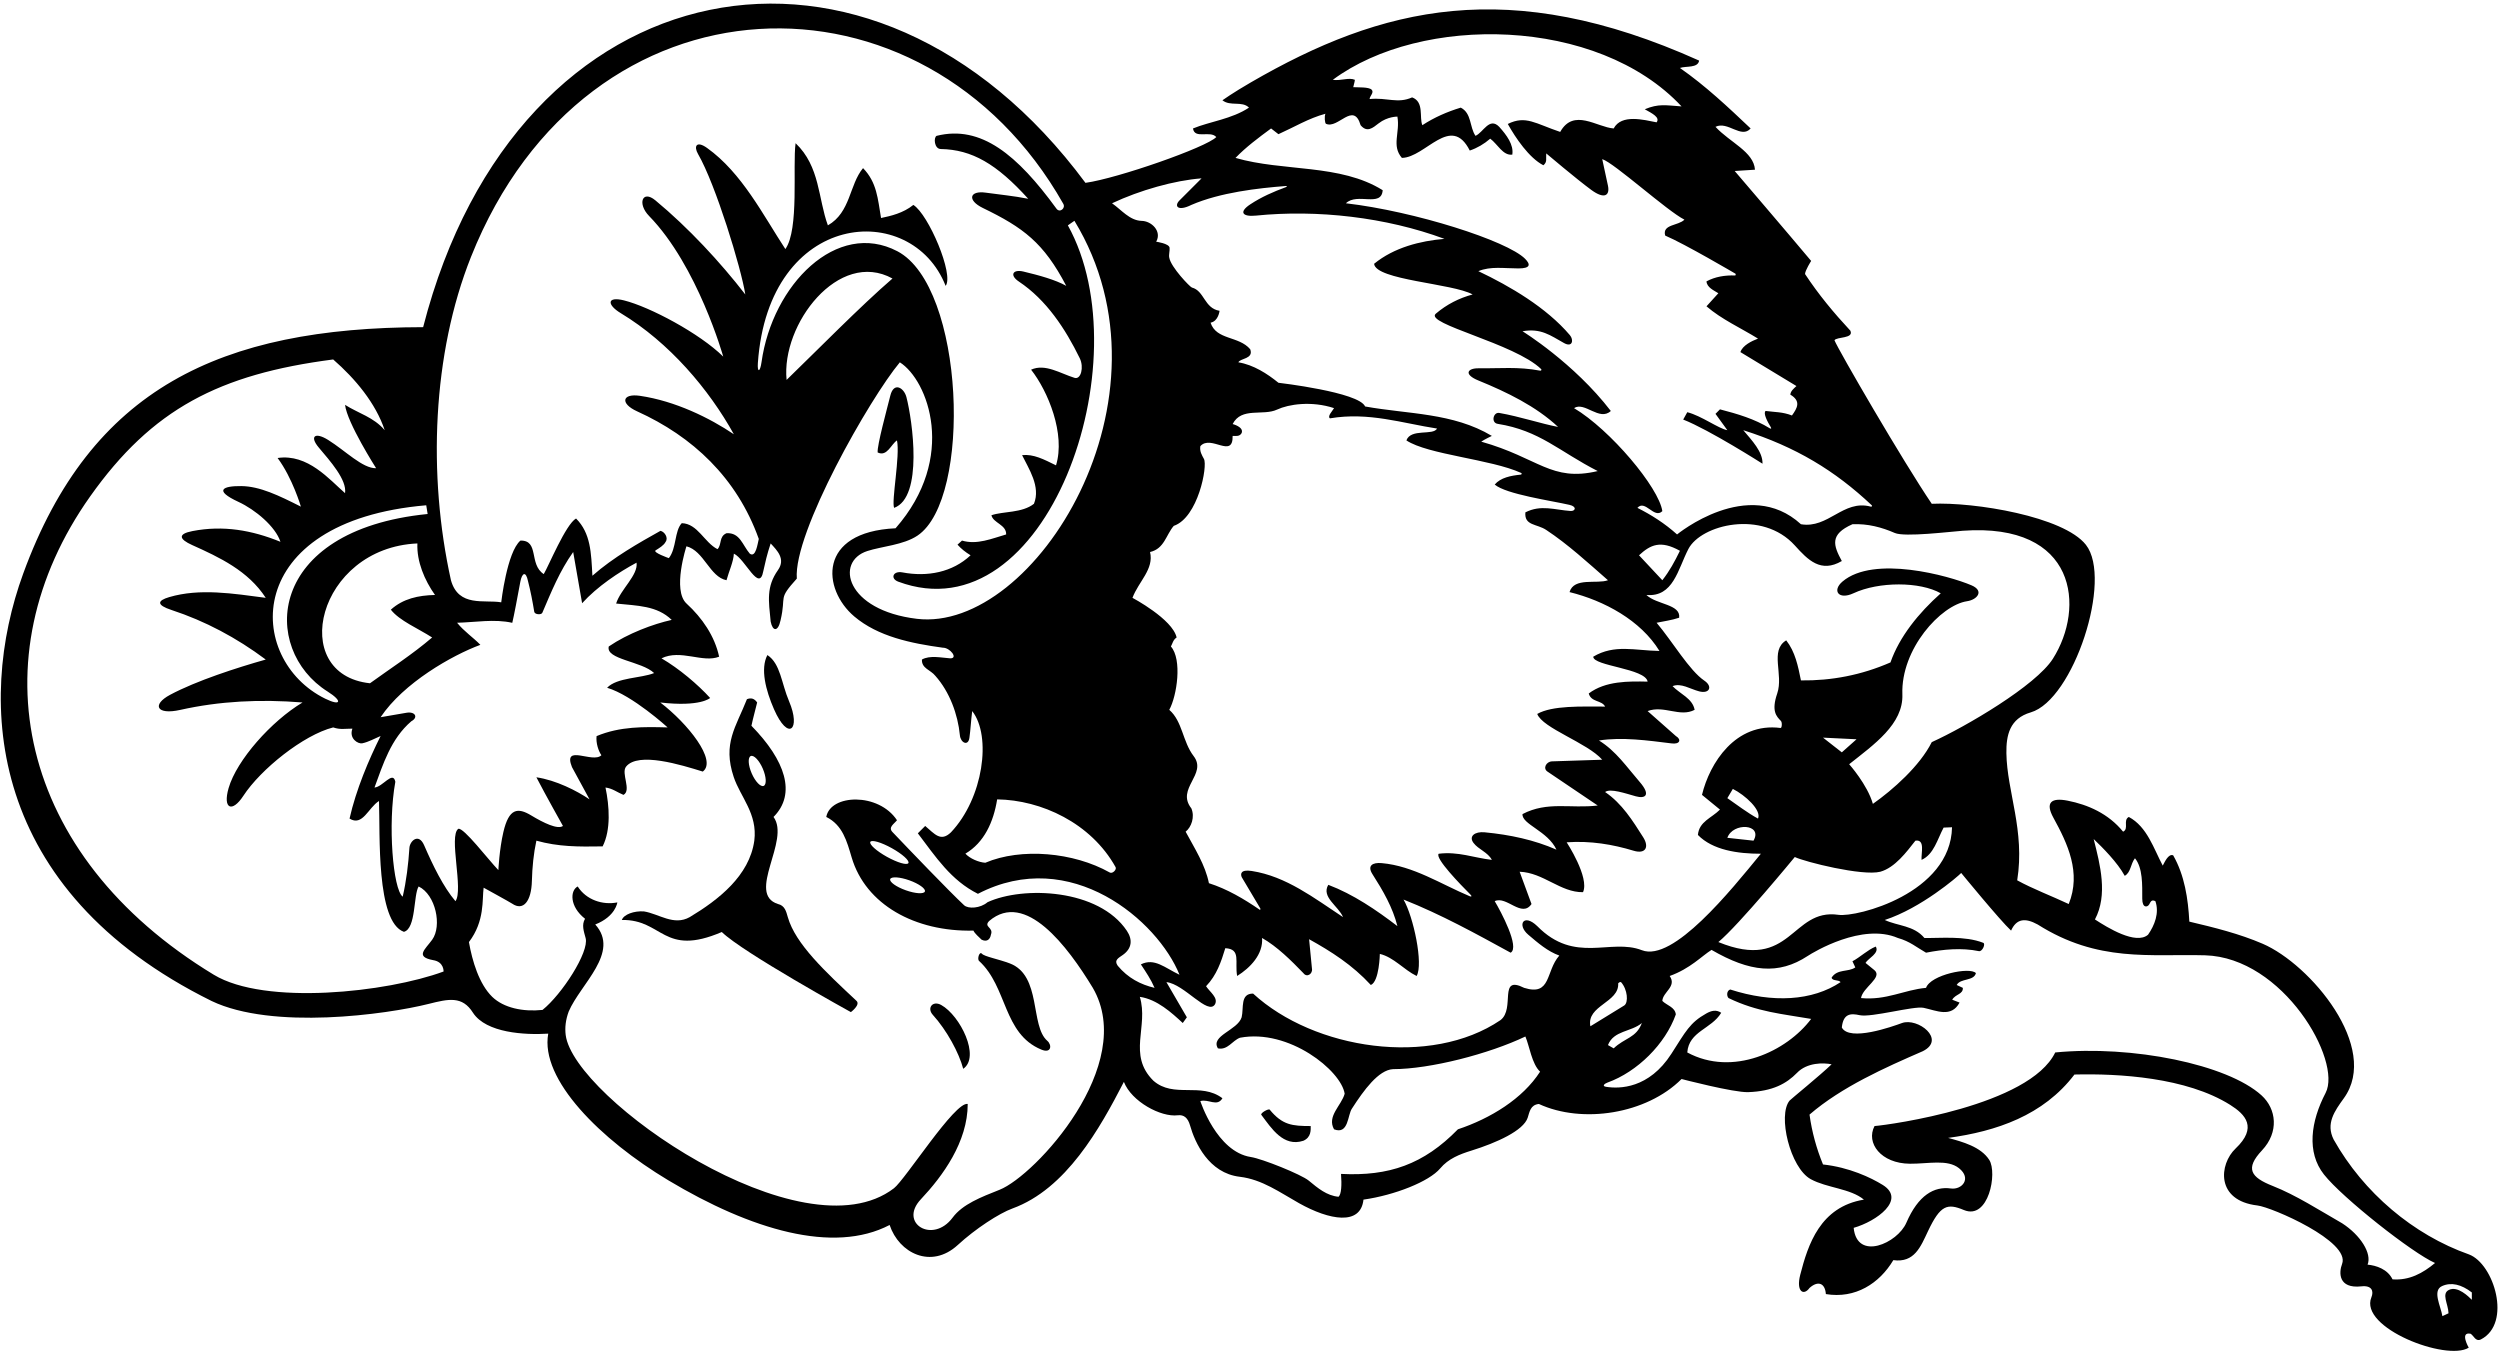 <?xml version="1.0" encoding="UTF-8"?>
<svg xmlns="http://www.w3.org/2000/svg" xmlns:xlink="http://www.w3.org/1999/xlink" width="543pt" height="294pt" viewBox="0 0 543 294" version="1.1">
<g id="surface1">
<path style=" stroke:none;fill-rule:nonzero;fill:rgb(0%,0%,0%);fill-opacity:1;" d="M 536.262 272.461 C 524.188 268.199 513.352 259.051 506.871 247.508 C 505.129 244.059 507.051 241.344 509.074 238.551 C 517.047 227.535 501.809 209.445 491.453 204.984 C 486.398 202.809 480.961 201.461 475.523 200.176 C 475.258 195.203 474.5 190.133 472.016 185.781 C 470.949 185.34 470.105 187.391 469.75 188.012 C 467.797 184.371 466.379 179.574 462.379 177.441 C 461.047 178.152 462.469 180.02 461.137 180.641 C 457.941 176.711 453.496 174.777 449.113 173.91 C 445.52 173.195 444.18 174.293 445.996 177.605 C 449.094 183.254 452.086 189.539 449.328 196.355 C 445.746 194.664 441.512 193.07 438.137 191.207 C 439.859 180.398 435.91 171.953 435.789 163.59 C 435.73 159.711 436.488 156.07 441.074 154.73 C 450.344 152.023 458.934 125.789 453.055 118.328 C 448.215 112.18 428.867 109.004 419.578 109.422 C 413.363 100.273 399.242 75.945 398.445 73.902 C 398.938 73.117 402.715 73.578 401.898 71.824 C 398.258 67.914 394.98 63.957 392.051 59.516 C 392.094 58.688 393.383 56.676 393.383 56.676 C 388.855 51.258 376.777 37.141 376.777 37.141 L 381.18 36.859 C 380.914 32.949 375.711 30.922 372.602 27.547 C 375.266 26.215 378.199 30.211 380.238 27.902 C 375.266 23.195 370.473 18.668 364.879 14.762 C 366.195 14.289 368.785 14.844 369.051 13.16 C 327.758 -5.402 300.109 1.426 271.684 17.895 C 267.785 20.152 265.512 21.777 265.512 21.777 C 267.219 23.168 269.773 21.863 271.281 23.375 C 267.551 25.859 262.758 26.395 259.117 27.902 C 259.473 30.301 262.848 28.258 264.18 29.77 C 262.047 31.988 242.777 38.738 235.762 39.715 C 189.504 -22.727 112.305 -8.453 91.906 71.059 C 47.871 71.152 19.719 84.355 5.035 124.602 C -5.152 152.52 -2.762 193.324 45.961 217.418 C 59.207 223.754 83.934 220.352 93.102 218.047 C 97.434 216.957 100.41 216.266 102.738 219.977 C 105.602 224.363 114.004 224.832 119.078 224.508 C 117.254 234.465 130.469 247.559 145.168 256.367 C 163.102 267.113 181.027 272.441 193.227 266.066 C 195.254 272.18 202.246 275.727 208.035 270.406 C 211.863 266.883 217.016 263.535 219.898 262.484 C 231.574 258.238 238.867 245.148 244.109 234.984 C 245.758 239.246 252.137 242.699 255.82 242.238 C 257.156 242.074 258.012 242.816 258.477 244.441 C 259.539 248.172 262.512 254.801 269.27 255.594 C 274.133 256.168 278.027 259.02 282.164 261.34 C 288.754 265.035 295.547 266.262 296.145 260.559 C 302.934 259.59 310.414 256.637 312.812 253.777 C 314.59 251.656 317.051 250.699 319.609 249.906 C 325.094 248.199 330.895 245.566 331.812 242.773 C 332.23 241.496 332.395 239.98 334.242 239.781 C 343.652 244.133 357.598 242 365.234 234.363 C 365.234 234.363 376.555 237.324 379.699 237.215 C 385.043 237.027 388.023 235.363 390.312 233.023 C 392.488 230.746 396.098 230.801 397.824 231.168 C 395.336 233.566 388.945 238.758 388.703 239.043 C 386.062 242.223 388.82 253.66 393.289 256.113 C 396.785 258.035 401.902 258.121 404.84 260.559 C 395.332 262.121 392.695 270.316 391.008 276.898 C 390.074 280.551 391.754 281.523 393.027 279.742 C 394.871 278.098 396.402 278.676 396.578 281.074 C 402.973 282.141 408.211 278.766 411.23 273.703 C 415.824 274.328 417.156 270.789 418.77 267.387 C 421.445 261.742 422.938 261.305 426.551 262.816 C 431.918 265.066 433.871 254.766 432.07 251.938 C 430.25 249.074 426.238 248 423.129 247.152 C 433.609 245.73 443.82 242.27 450.57 233.387 C 460.176 233.145 474.906 234 484.41 239.988 C 487.711 242.066 490.387 244.891 485.566 249.461 C 481.988 252.852 481.188 260.77 490.328 261.832 C 493.426 262.195 510.594 269.629 508.699 274.531 C 507.992 276.371 507.836 279.949 512.898 279.395 C 515.184 279.141 515.617 280.449 515.066 281.777 C 512.332 288.41 531.387 295.727 536.211 292.715 C 536.211 292.715 534.176 289.199 536.617 289.688 C 537.328 290.133 537.684 291.461 538.84 290.93 C 545.652 287.43 541.684 274.484 536.262 272.461 Z M 461.492 190.23 C 462.824 189.52 462.734 187.656 463.715 186.41 C 465.434 188.523 465.293 192.219 465.297 195.195 C 465.301 197.312 466.438 197.07 466.805 196.441 C 467.105 195.926 467.262 195.293 468.152 195.734 C 469.039 198.312 467.977 200.977 466.555 203.02 C 463.926 205.297 457.727 201.469 455.02 199.703 C 457.859 194.375 456.164 187.832 454.742 182.238 C 456.695 184.102 459.895 187.301 461.492 190.23 Z M 276.078 27.902 L 277.676 29.145 C 281.051 27.637 284.246 25.684 287.887 24.707 C 287.621 25.238 287.746 26.77 288.004 26.887 C 290.605 28.105 293.988 21.934 295.523 27.191 C 296.922 28.867 298.141 27.805 299.449 26.785 C 301.375 25.285 303.516 25.328 303.516 25.328 C 304.137 28.789 302.184 31.633 304.492 34.297 C 309.645 34.207 315.148 24.617 319.234 32.699 C 320.832 32.164 322.344 31.277 323.676 30.121 C 325.273 31.277 326.426 33.852 328.469 33.586 C 328.824 31.453 327.227 29.324 325.629 27.547 C 323.496 25.328 322.164 28.789 320.477 29.504 C 319.145 27.547 319.68 24.617 317.281 23.375 C 314.352 24.262 311.508 25.504 308.934 27.191 C 308.223 25.504 309.379 22.133 306.715 21.152 C 303.516 22.574 301.352 21.133 297.477 21.512 C 297.477 20.902 298.516 20.102 297.93 19.492 C 297.312 18.852 294.945 19.008 293.926 18.934 C 294.016 18.402 294.207 18.012 294.281 17.336 C 292.957 16.762 291.262 17.602 289.484 17.336 C 308.672 3.094 346.941 3.539 365.234 23.109 C 361.707 22.867 360.262 22.484 357.242 23.73 C 358.934 24.672 360.598 25.504 359.816 26.57 C 357.062 26.039 352.18 24.707 350.492 27.902 C 346.852 27.637 341.797 23.422 338.875 28.652 C 333.516 26.859 331.379 24.984 327.492 26.926 C 329.18 29.945 332.109 34.297 335.219 35.895 C 336.105 35.184 335.75 34.477 335.84 33.32 C 335.84 33.32 342.414 38.891 345.633 41.254 C 348.508 43.359 349.691 42.445 349.25 40.336 L 348.004 34.562 C 350.582 35.363 362.125 45.84 365.855 47.707 C 364.609 49.039 360.969 48.684 361.68 51.168 C 365.941 52.977 376.953 59.453 376.953 59.453 C 376.953 59.453 377.109 59.836 376.832 59.828 C 374.645 59.766 372.543 60.09 370.648 61.113 C 370.738 62.445 372.246 63.066 373.227 63.691 L 370.648 66.531 C 373.934 69.371 378.109 71.238 381.84 73.547 C 380.418 74.078 378.465 75.055 378.02 76.477 L 390.188 83.848 C 389.598 84.402 388.941 84.914 388.855 85.711 C 391.25 87.133 390.363 88.645 389.211 90.242 C 387.164 89.441 385.445 89.527 383.492 89.258 C 382.895 89.758 383.945 91.684 384.59 92.738 C 384.844 93.156 384.609 93.16 384.398 93.027 C 381.094 90.988 377.414 89.91 373.578 88.91 L 372.602 89.887 L 375.18 93.438 C 373.227 93.082 369.547 90.301 366.477 89.531 L 365.59 91.129 C 371.27 93.348 382.816 100.719 382.816 100.719 C 382.902 98.145 380.508 95.656 378.641 93.438 C 390.078 97.07 398.547 102.219 406.523 109.727 C 406.73 109.922 406.562 110.102 406.277 110.027 C 400.355 108.457 397.094 114.879 391.164 113.863 C 379.699 103.367 364.258 116.082 364.258 116.082 C 361.594 113.684 358.66 111.82 355.645 110.309 C 357.34 108.406 359.281 112.797 361.059 111.02 C 360.328 105.91 349.75 93.324 341.879 88.645 C 344.188 87.133 347.383 91.574 349.871 89.266 C 341.844 78.816 330.688 71.949 330.688 71.949 C 334.703 71.238 336.73 72.852 339.703 74.508 C 341.562 75.547 341.852 73.816 340.984 72.801 C 335.863 66.773 327.969 62.16 321.098 58.895 C 323.777 57.793 326.594 58.297 329.797 58.301 C 332.434 58.305 332.477 57.445 331.25 56.211 C 327.363 52.297 307.277 45.887 292.328 44.152 C 294.812 41.758 300.055 45.129 300.32 41.312 C 291.086 35.539 278.742 37.316 268.352 34.297 C 270.57 31.988 273.414 29.855 276.078 27.902 Z M 357.863 148.051 C 353.777 147.961 348.715 147.871 345.074 150.625 C 345.609 152.578 347.918 152.047 348.629 153.469 C 343.477 153.469 337.172 153.199 333.887 155.066 C 335.039 158.172 344.781 161.34 348.004 165.012 L 337.082 165.367 C 335.832 165.434 335.066 166.891 336.105 167.586 L 347.027 174.957 C 341.168 175.668 336.105 173.98 330.688 176.82 C 330.512 179.039 336.18 180.488 338.059 184.547 C 333.281 182.441 327.984 181.297 322.441 180.773 C 320.367 180.578 318.941 181.609 320.047 183.082 C 321.109 184.5 323.16 185.102 324.031 186.766 C 320.121 186.324 316.746 184.902 312.484 185.434 C 311.609 186.379 317.242 192.16 319.348 194.266 C 319.824 194.738 319.531 194.789 319.238 194.668 C 312.973 192.043 306.992 188.074 300.105 187.469 C 298.098 187.289 296.91 188.02 298.109 189.887 C 300.402 193.473 302.504 197.109 303.516 201.152 C 298.988 197.691 293.926 194.227 288.508 192.184 C 286.91 194.848 290.73 196.801 291.707 199.199 C 285.391 195.043 279.387 190.348 271.875 189.176 C 269.371 188.785 269.414 189.906 269.719 190.547 L 273.754 197.336 C 273.754 197.336 273.785 197.719 273.617 197.602 C 270.207 195.254 266.555 193.098 262.578 191.828 C 261.781 187.832 259.473 184.281 257.52 180.641 C 258.762 179.664 259.562 177.441 258.762 175.578 C 255.355 171.258 262.289 168.18 259.266 164.234 C 256.844 161.082 256.848 156.676 253.965 154.176 C 255.633 151.141 256.809 143.254 254.32 140.414 C 254.676 139.793 254.766 138.992 255.562 138.461 C 254.676 134.465 245.973 129.848 245.973 129.848 C 247.305 126.293 250.68 123.629 249.793 119.898 C 252.898 119.191 253.254 116.172 254.941 114.219 C 260.207 112.426 262.34 101.223 261.496 99.68 C 261.051 98.855 260.527 98.031 260.715 96.902 C 263.023 94.324 267.82 99.742 267.73 94.68 C 268.441 94.68 269.238 94.859 269.684 94.059 C 270.215 92.727 267.73 92.105 267.73 92.105 C 269.648 88.352 274.316 90.398 277.379 88.965 C 279.891 87.785 284.883 87.039 289.754 88.645 C 289.422 89.258 288.242 90.418 288.863 90.863 C 297.301 89.441 304.582 91.93 312.129 93.082 C 311.273 94.672 306.445 92.992 305.469 95.656 C 310.094 98.742 323.867 99.742 330.383 102.719 C 330.605 102.82 330.535 103.07 330.277 103.094 C 328.168 103.301 325.914 103.746 324.652 105.246 C 327.102 107.348 336.91 108.742 340.895 109.656 C 342.562 110.035 342.188 111.059 341.109 110.984 C 337.645 110.746 334.688 109.559 331.312 111.285 C 331.047 114.219 333.82 113.75 335.84 115.105 C 340.547 118.215 344.898 122.211 349.25 126.027 C 346.852 126.914 341.879 125.316 340.902 128.602 C 348.449 130.469 356.352 134.73 360.438 141.391 C 355.109 141.301 350.672 139.879 346.051 142.633 C 346.051 144.676 357.406 145.176 357.863 148.051 Z M 355.996 120.609 C 358.484 118.301 360.668 117.285 364.879 119.633 C 363.719 122.004 362.656 123.984 361.059 126.027 Z M 260.98 38.738 L 256.188 43.531 C 254.941 44.789 255.844 45.969 258.762 44.508 C 265.027 41.801 273.234 40.867 279.297 40.398 C 279.59 40.379 279.57 40.547 279.273 40.656 C 276.574 41.652 273.98 42.781 271.555 44.387 C 269.012 46.066 269.863 47.125 272.766 46.832 C 286.086 45.484 301.023 47.168 313.73 51.879 C 308.488 52.324 302.805 53.742 298.453 57.297 C 298.809 60.848 315.594 61.559 319.855 63.957 C 316.926 64.754 314.262 66.086 311.863 68.129 C 309.262 70.32 329.008 74.586 334.73 80.16 C 334.895 80.32 334.746 80.551 334.516 80.508 C 329.715 79.594 325.734 80.051 321.125 79.992 C 318.734 79.965 317.828 81.309 321.129 82.652 C 327.293 85.172 333.586 88.219 338.414 92.727 C 334.859 92.066 330.148 90.48 325.645 89.691 C 324.332 89.461 323.789 91.82 325.293 92.059 C 334.441 93.512 338.629 98.035 347.027 102.316 C 336.906 104.715 334.234 99.457 321.723 95.926 C 322.441 95.434 324.031 94.68 324.031 94.68 C 315.594 89.621 305.824 89.977 296.5 88.285 C 295.18 85.164 277.676 83.137 277.676 83.137 C 275.277 81.184 272.258 79.23 268.973 78.695 C 269.328 77.809 272.348 77.988 271.547 75.855 C 269.062 72.926 264.18 73.902 262.934 70.086 C 264.652 69.766 264.887 67.508 264.887 67.508 C 261.547 66.965 261.605 63.156 258.875 62.453 C 258.484 62.352 254.316 58.039 253.965 55.965 C 253.82 55.332 254.102 54.516 254.035 53.816 C 253.945 52.887 251.125 52.5 251.125 52.5 C 252.414 50.223 250.086 47.98 247.926 47.973 C 245.352 47.883 243.574 45.574 241.535 44.152 C 247.57 41.312 255.121 39.18 260.98 38.738 Z M 241.039 189.508 C 233.191 185.082 221.758 184.09 214.008 187.391 C 212.586 187.301 210.66 186.48 209.684 185.414 C 213.754 183.008 215.789 178.566 216.582 173.625 C 226.148 173.758 236.957 178.742 242.305 188.34 C 242.598 188.863 241.641 189.848 241.039 189.508 Z M 102.297 55.805 C 127.59 -7.66 200.848 -8.898 230.945 44.266 C 231.504 45.246 230.168 46.297 229.465 45.328 C 220.973 33.672 213.102 27.086 203.438 29.504 C 202.727 29.855 202.922 32.34 204.32 32.367 C 211.105 32.492 216.453 35.586 223.328 43.176 C 220.098 42.531 217.148 42.281 214.125 41.848 C 210.566 41.336 210.004 43.488 213.48 45.176 C 222.258 49.434 226.684 52.699 231.59 62.09 C 229.203 60.75 225.629 59.781 222.281 58.98 C 219.992 58.434 219.215 59.766 221.297 61.152 C 227.301 65.152 231.41 71.438 234.527 77.816 C 235.469 79.746 234.789 82.492 233.398 82.07 C 230.344 81.137 226.992 78.895 223.953 80.297 C 227.629 84.957 231.457 94.262 229.367 101.074 C 226.703 99.758 224.484 98.59 221.996 98.855 C 223.418 101.785 226.082 105.691 224.574 109.422 C 221.996 111.465 217.914 111.02 215.34 111.91 C 215.691 113.598 218.621 113.949 218.535 116.082 C 215.426 116.969 212.23 118.391 208.945 117.414 L 207.969 118.301 C 208.758 119.184 209.684 119.922 210.809 120.609 C 206.887 124.297 201.441 125.352 196.004 124.324 C 193.938 123.934 193.316 125.672 195.094 126.336 C 227.273 138.309 248.336 78.477 231.941 48.949 L 233.363 47.957 C 256.801 86.457 224.633 137.484 199.133 134.406 C 183.711 132.547 181.293 121.984 188.383 119.684 C 191.516 118.664 196.223 118.383 199.277 116.336 C 211.168 108.375 209.555 62.246 194.91 54.57 C 181.797 47.699 167.773 61.777 165.402 78.66 C 165.094 80.863 164.461 81.008 164.609 78.844 C 166.949 45.52 198.031 43.332 205.391 62.09 C 207.258 59.695 201.664 46.551 198.379 44.508 C 196.18 46.293 193.492 46.906 191.363 47.352 C 190.652 43.176 190.473 39.625 187.453 36.516 C 184.434 40.156 184.789 46.105 179.816 48.949 C 177.688 43.176 178.129 36.16 172.801 31.102 C 172.129 36.117 173.609 49.809 170.582 54.098 C 165.785 46.781 161.137 37.527 153.57 32.133 C 151.266 30.488 150.641 31.77 151.609 33.441 C 155.434 40.043 161 58.273 161.879 63.957 C 156.484 56.984 149.539 49.469 142.348 43.516 C 139.508 41.164 138.383 44.25 140.984 46.914 C 151.555 57.754 157.086 77.453 157.086 77.453 C 151.949 72.395 141.137 66.648 135.523 65.242 C 131.805 64.312 131.773 66.176 134.824 68.016 C 145.414 74.406 154 84.59 159.395 94.324 C 154.156 90.781 146.648 87.09 139 85.973 C 135.094 85.398 134.637 87.648 138.383 89.344 C 150.395 94.777 160.062 103.766 164.809 117.059 C 164.547 118.074 164.176 121.219 162.855 120.254 C 161.258 118.391 160.727 115.637 157.797 115.816 C 156.109 116.527 156.816 118.301 155.84 119.277 C 153 117.859 151.543 113.723 148.078 113.633 C 146.48 115.32 146.961 119.102 145.273 121.23 C 145.273 121.23 141.699 119.977 142.402 119.535 C 143.184 119.047 144.195 118.441 144.562 117.703 C 145.23 116.816 144.344 115.477 143.453 115.297 C 138.828 117.887 133.195 121.055 128.668 125.051 C 128.402 120.078 128.312 115.816 125.117 112.617 C 122.895 113.863 119.168 122.922 118.102 124.695 C 114.816 122.562 117.184 117.332 113.039 117.414 C 110.109 119.898 108.867 130.824 108.867 130.824 C 105.227 130.199 99.609 131.949 97.945 126.027 C 92.879 103.156 93.914 76.848 102.297 55.805 Z M 193.848 60.492 C 186.93 66.457 177.309 76.262 170.848 82.516 C 169.641 70.438 182.164 54.066 193.848 60.492 Z M 93.859 138.461 C 89.508 142.188 84.891 145.121 80.359 148.406 C 62.406 146.496 68.898 118.996 90.66 118.035 C 90.484 121.941 92.211 126.027 94.48 129.227 C 90.84 129.312 87.555 130.023 84.891 132.422 C 86.754 134.82 90.84 136.508 93.859 138.461 Z M 92.578 109.746 L 92.883 111.641 C 57.676 115.16 56.566 141.008 71.156 150.203 C 74.48 152.297 74.055 153.43 70.648 151.758 C 53.27 143.234 52.281 113.203 92.578 109.746 Z M 96.344 211.012 C 84.082 215.547 57.566 218.465 46.426 211.707 C 3.672 185.781 -5.141 142.734 19.582 107.824 C 33.039 88.82 47.629 81.281 72.367 78.074 C 77.164 82.25 81.605 87.578 83.559 93.438 C 81.16 90.598 77.875 89.797 74.945 87.934 C 75.375 91.805 81.691 101.695 81.691 101.695 C 78.766 101.777 75.035 97.902 71.273 95.555 C 68.398 93.758 67.199 94.777 69.219 97.184 C 71.695 100.133 75.375 104.199 74.945 107.113 C 71.57 104.184 66.863 98.5 60.293 99.477 C 63.535 103.828 65.355 110.043 65.355 110.043 C 60.52 107.602 56.445 105.625 52.422 105.578 C 48.422 105.527 46.332 106.477 51.793 109.008 C 55.469 110.711 59.836 114.371 60.914 117.68 C 54.66 115.133 48.473 114.062 41.828 115.344 C 38.516 115.98 38.926 117.121 41.73 118.383 C 47.684 121.059 53.91 123.98 57.719 129.848 C 50.629 128.922 43.41 127.73 36.754 129.691 C 34.148 130.457 33.93 131.398 37.266 132.496 C 44.547 134.883 51.363 138.508 57.719 143.254 C 51.465 145.02 42.66 147.855 36.934 150.918 C 32.926 153.066 33.996 155.344 39.125 154.195 C 47.68 152.281 56.504 151.832 65.711 152.578 C 58.941 156.621 51.41 165.102 49.656 171.164 C 48.336 175.715 50.426 176.578 52.848 172.863 C 56.629 167.07 65.918 159.629 72.367 157.996 C 73.969 158.527 74.766 158.262 76.543 158.262 C 75.746 160.438 77.785 161.633 78.684 161.445 C 80.059 161.164 81.379 160.398 82.668 159.859 C 80.094 165.012 77.344 171.492 75.922 177.797 C 78.762 179.574 80.008 175.402 82.316 173.98 C 82.582 181.172 81.664 200.215 87.73 202.395 C 90.395 201.684 89.773 194.402 90.93 192.539 C 94.648 194.34 96.031 201.109 93.875 204.098 C 92.336 206.227 90.098 207.793 94.059 208.539 C 96.465 208.906 96.344 211.012 96.344 211.012 Z M 99.543 180.02 C 97.41 181.527 100.719 193.367 98.922 195.734 C 96.301 192.656 94.02 187.973 92.125 183.598 C 90.93 180.84 89.023 182.672 88.926 184.145 C 88.691 187.723 88.254 191.387 87.465 194.758 C 85.363 193.184 84.18 179.039 85.867 169.805 C 85.363 167.281 83.113 170.961 81.34 171.051 C 83.203 165.988 84.891 160.48 89.332 156.664 C 90.914 155.812 90.176 154.52 88.352 154.801 L 82.668 155.777 C 87.625 148.344 98.211 142.316 104.336 140.059 C 102.754 138.422 100.875 137.219 99.277 135.262 C 103.094 135.176 107.445 134.391 111.266 135.277 C 111.605 133.918 112.426 129.559 113.012 126.379 C 113.387 124.367 114.227 123.992 114.676 126.191 C 115.242 128.387 115.676 130.648 116.039 132.879 C 116.141 133.496 117.578 133.602 117.797 133.086 C 119.742 128.547 121.547 124.043 124.496 119.898 C 125.117 123.363 126.434 131.023 126.434 131.023 C 129.719 127.383 134.441 124.254 138.258 122.211 C 138.645 124.918 134.797 127.98 133.82 131.09 C 138.461 131.578 142.699 131.531 145.895 134.641 C 141.898 135.527 136.395 137.57 132.223 140.414 C 131.512 143.254 139.383 143.602 142.078 146.188 C 139.234 147.34 134.02 147.117 131.863 149.383 C 137.352 151.004 145.008 157.996 145.008 157.996 C 139.938 157.848 134.641 157.754 129.578 159.883 C 129.402 161.395 130 163.145 130.621 164.035 C 129.691 164.969 127.582 164.324 125.961 164.09 C 124.34 163.855 123.207 164.035 124.23 166.609 L 128.047 173.625 C 125.293 171.762 120.766 169.449 116.504 168.828 C 118.48 172.648 122.273 179.398 122.273 179.398 C 121.141 180.234 118.039 178.719 115.387 177.117 C 112.461 175.352 110.543 175.516 109.332 180.727 C 108.445 184.539 108.246 188.988 108.246 188.988 C 106.023 186.68 100.695 179.664 99.543 180.02 Z M 242.777 209.766 C 241.906 208.547 242.93 208.082 243.891 207.402 C 245.848 206.012 246.051 204.113 244.758 202.176 C 238.652 193.039 222.254 192.402 214.496 195.957 C 212.922 197.309 210.289 197.445 209.402 196.617 C 206.062 193.496 197.422 184.473 193.84 180.715 C 192.852 179.68 194.203 178.953 194.824 178.152 C 190.836 172.102 180.367 172.457 179.465 177.441 C 183.027 179.203 183.934 182.707 184.988 186.258 C 188.012 196.449 198.707 202.422 211.43 202.129 C 211.695 202.75 212.668 203.566 213.199 204.098 C 214.309 204.652 215.051 204.098 215.234 202.988 C 215.855 201.391 213.531 201.359 214.863 200.027 C 222.703 193.363 231.855 205.492 237.359 214.562 C 247.086 231.316 224.84 255.348 217.129 258.41 C 213.074 260.023 209.07 261.555 206.914 264.461 C 202.617 270.254 195.098 265.691 200.016 260.477 C 204.758 255.445 210.188 248.023 210.188 239.781 C 207.434 239.16 196.633 256.195 194.164 258.09 C 174.367 273.27 124.582 238.535 122.867 224.801 C 122.672 223.223 122.844 221.539 123.52 219.711 C 126.062 213.719 134.758 206.871 129.289 200.797 C 133.727 199.051 134.086 196.004 134.086 196.004 C 130.891 196.625 127.336 195.469 125.473 192.539 C 123.816 193.41 123.66 196.883 127.07 199.555 C 126.27 200.906 126.824 202.32 127.203 203.77 C 127.996 206.785 122.023 216.008 117.836 219.355 C 113.574 219.801 109.398 218.914 106.914 216.516 C 104.051 213.719 102.57 208.723 101.852 204.617 C 105.344 200.027 104.691 195.383 105.047 192.805 C 105.047 192.805 110.789 195.961 111.242 196.273 C 113.656 197.934 115.418 195.777 115.527 191.332 C 115.602 188.395 115.898 185.344 116.504 182.594 C 121.297 183.926 125.562 183.926 130.891 183.836 C 132.723 180.234 132.355 175.055 131.512 171.051 C 133.02 171.227 134.086 172.113 135.418 172.648 C 137.223 171.676 134.848 167.934 135.977 166.52 C 138.617 163.207 148.023 166.156 152.645 167.586 C 155.836 165.195 149.363 157.117 143.41 152.578 C 152.148 153.594 154.242 151.602 154.242 151.602 C 151.578 148.672 147.492 145.211 143.676 142.988 C 147.852 140.945 152.645 144.055 156.195 142.633 C 155.242 138.18 152.516 134.203 149.121 131.098 C 145.965 128.203 149.094 118.656 149.094 118.656 C 152.91 119.633 154.152 125.316 157.797 126.027 C 158.328 124.074 159.305 122.031 159.395 120.254 C 161.879 121.41 164.914 128.805 165.785 124.074 C 166.211 122.145 166.578 120.477 167.387 118.035 C 168.801 119.555 170.672 121.41 168.984 123.809 C 166.41 127.449 166.941 130.469 167.387 134.996 C 167.805 137.148 168.984 137.312 169.539 134.723 C 170.836 129.156 168.852 130.359 173.07 125.672 C 172.27 115.727 188.965 86.438 195.445 78.695 C 201.547 82.555 207.996 99.363 194.516 114.742 C 177.523 115.531 178.566 127.98 185.551 133.895 C 190.711 138.266 197.887 139.738 204.77 140.68 C 206.355 140.645 208.203 143.047 206.367 142.988 C 204.504 142.863 201.93 142.277 200.242 143.254 C 200.152 145.211 202.102 145.453 203.172 146.809 C 206.246 150.258 208.055 155.16 208.488 159.707 C 208.648 161.352 210.289 162.133 210.555 160.27 C 210.812 158.461 210.887 156.566 211.164 154.445 C 215.422 159.883 213.57 173.387 206.539 180.789 C 204.32 182.918 203.023 181.156 200.953 179.398 L 199.355 180.996 C 203.262 186.145 206.547 191.207 212.406 194.137 C 232.574 183.66 251.496 200.027 256.188 211.719 C 252.988 210.211 250.754 207.984 247.797 209.465 C 248.906 211.129 250.016 212.793 250.77 214.562 C 247.75 213.852 244.996 212.43 242.777 209.766 Z M 193.352 190.945 C 193.566 190.348 195.426 190.465 197.504 191.203 C 199.586 191.945 201.098 193.031 200.887 193.629 C 200.672 194.227 198.812 194.109 196.734 193.367 C 194.652 192.629 193.141 191.543 193.352 190.945 Z M 192.645 186.105 C 190.363 184.836 188.746 183.383 189.035 182.859 C 189.324 182.34 191.41 182.949 193.695 184.219 C 195.977 185.488 197.594 186.941 197.305 187.461 C 197.016 187.98 194.93 187.371 192.645 186.105 Z M 331.941 203.02 C 334.059 204.824 336.168 206.648 338.684 207.547 C 335.672 210.941 336.992 216.426 331.047 214.562 C 325.316 211.676 329.195 219.082 325.895 221.578 C 310.781 231.82 285.453 228.004 272.172 215.805 C 269.328 215.805 270.18 218.898 269.684 220.957 C 268.797 223.797 262.848 224.953 264.531 227.703 C 266.664 228.148 267.641 226.016 269.328 225.395 C 279.953 223.395 291.309 232.539 292.062 237.562 C 291.352 240.137 288.152 242.445 289.754 245.285 C 292.949 246.531 292.684 242.09 293.66 240.758 C 296.234 236.762 299.41 232.402 302.555 232.219 C 310.637 232.219 323.461 228.887 331.312 225.129 C 332.199 227.172 332.711 231.109 334.508 232.766 C 330.73 238.652 323.727 242.93 316.66 245.285 C 309.199 252.922 301.66 255.508 291.27 254.973 C 291.453 257.379 291.352 259.406 290.73 259.938 C 288.156 259.695 286.223 258.051 284.258 256.43 C 282.625 255.086 274.129 251.672 271.684 251.305 C 264.258 250.164 260.715 239.16 260.715 239.16 C 262.492 238.625 264.355 240.492 265.512 238.539 C 260.805 234.984 254.941 238.625 250.504 234.719 C 244.836 229.074 249.527 222.996 247.57 216.516 C 251.301 217.047 254.5 219.977 256.895 222.199 L 257.785 220.957 L 253.344 213.32 C 257.23 213.719 262.402 220.688 263.91 218.113 C 264.629 216.68 262.758 215.449 261.957 214.207 C 264.266 211.809 265.242 208.879 266.133 205.949 C 269.625 206.133 268.145 208.906 268.707 211.984 C 271.547 210.211 274.391 207.281 274.121 203.727 C 277.41 205.594 280.43 208.613 283.094 211.363 C 283.871 212.422 285.164 211.496 284.957 210.387 L 284.336 203.996 C 289.133 206.66 293.746 209.59 297.746 213.941 C 299.594 213.164 299.699 207.191 299.699 207.191 C 302.719 207.902 304.938 210.656 307.691 211.984 C 309.199 209.41 306.996 199.102 304.848 195.383 C 313.105 198.668 320.477 202.75 328.113 206.926 C 330.156 205.77 325.984 197.957 324.652 195.734 C 327.227 194.492 330.512 199.465 332.645 196.355 L 330.066 189.344 C 335.219 189.52 338.949 193.871 343.832 193.781 C 345.289 190.594 340.281 182.949 340.281 182.949 C 345.492 182.586 350.289 183.406 354.82 184.777 C 357.414 185.562 358.258 183.992 356.902 181.855 C 354.625 178.266 352.305 174.523 348.629 172.027 C 349.73 171.168 353.066 172.34 355.297 172.957 C 357.367 173.531 358.648 172.715 356.109 169.797 C 353.348 166.621 351.012 163.125 347.297 160.836 C 352.27 160.039 357.949 160.836 363.012 161.461 C 364.898 161.734 365.27 160.621 363.988 159.859 L 357.863 154.445 C 361.414 153.113 364.879 155.863 368.074 154.176 C 367.629 151.691 364.879 150.715 363.277 149.027 C 365.145 148.293 367.109 149.66 369.062 150.164 C 371.359 150.758 372.039 149.066 370.164 147.824 C 366.934 145.637 363.289 139.383 359.816 135.262 C 361.504 134.906 363.051 134.723 364.715 134.168 C 365.086 131.207 359.816 131.355 357.598 129.227 C 363.445 129.734 364.418 123.688 366.711 119.254 C 369.453 113.949 382.762 110.637 389.84 118.477 C 392.691 121.641 395.488 124.523 400.043 121.855 C 398.199 118.441 397.348 116.086 402.352 113.863 C 405.688 113.711 408.734 114.535 411.559 115.766 C 413.699 116.699 423.574 115.48 426.305 115.281 C 451.18 113.48 452.922 132.008 445.883 143.086 C 442.18 148.914 427.016 157.82 419.578 161.191 C 417.004 166.344 411.148 171.539 406.789 174.602 C 405.602 170.43 401.641 165.988 401.641 165.988 C 407.008 161.727 413.426 157.285 413.195 150.824 C 412.844 140.973 421.527 131.43 427.262 130.582 C 429.426 130.262 431.074 128.344 428.18 127.117 C 423.273 125.031 406.992 120.527 400.188 126.312 C 397.891 128.262 399.309 130.375 402.578 128.855 C 408.098 126.285 417.039 126.305 421.531 128.867 C 416.738 133.133 412.562 138.281 410.609 143.879 C 404.305 146.629 397.824 147.871 391.164 147.785 C 390.539 144.676 389.918 141.566 387.965 139.082 C 384.324 141.301 387.434 146.453 386.012 150.625 C 384.691 154.477 385.848 155.59 386.812 156.586 C 387.133 156.918 387.027 158.156 386.742 158.117 C 376.934 156.84 371.32 165.777 369.672 172.648 L 373.578 175.844 C 371.715 177.711 369.051 178.422 368.785 181.352 C 371.98 184.637 377.398 185.434 382.461 185.434 C 375.891 193.465 363.402 209.023 356.621 206.387 C 349.766 203.719 342.098 209.484 333.887 201.152 C 330.93 198.293 329.426 200.879 331.941 203.02 Z M 408.391 189.344 C 411.586 188.453 414.109 185.043 416.027 182.594 C 418.18 182.27 417.254 185.227 417.359 186.766 C 420.031 185.598 420.82 182.238 422.152 179.754 L 423.98 179.68 C 423.695 194.027 403.316 199.277 399.312 198.699 C 389.008 197.207 389.137 211.129 373.227 204.617 C 377.664 200.953 389.828 186.145 389.828 186.145 C 392.051 187.211 404.484 190.32 408.391 189.344 Z M 395.957 160.215 L 403.238 160.57 L 400.043 163.41 Z M 375.18 173.359 L 376.371 171.352 C 379.035 172.684 382.66 175.977 381.84 177.797 C 379.531 176.555 377.109 174.684 375.18 173.359 Z M 380.863 182.594 L 375.18 181.973 C 376.371 178.566 382.961 178.922 380.863 182.594 Z M 345.43 222.91 C 344.543 218.379 351.734 217.758 351.469 213.586 C 351.645 213.406 351.824 213.23 352.09 213.32 C 353.512 214.918 353.73 217.742 352.801 218.379 Z M 356.617 222.199 C 355.375 225.484 352.891 225.395 350.492 227.703 L 349.25 226.992 C 350.492 223.797 354.312 224.152 356.617 222.199 Z M 519.656 277.875 C 518.59 275.656 516.105 274.855 514.238 274.68 C 515.211 272.258 512.715 268.293 508.734 265.711 C 503.801 262.883 498.691 259.582 493.648 257.594 C 488.816 255.691 487.598 253.809 491.309 249.855 C 495.035 245.887 494.453 240.863 491.199 237.906 C 483.773 231.168 463.07 226.973 446.395 228.594 C 440.801 240.137 410.52 244.309 407.148 244.578 C 405.223 248.23 408.516 252.723 414.852 252.762 C 418.836 252.789 422.992 251.738 425.496 253.734 C 428.301 255.969 426.141 258.473 423.727 258.137 C 420.09 257.633 416.648 259.586 414.062 265.578 C 412.145 270.023 403.348 273.973 402.617 266.688 C 407.598 265.266 414.066 260.562 408.934 257.371 C 406.355 255.773 401.641 253.539 395.957 252.922 C 394.535 249.461 393.559 245.906 393.027 242.09 C 400.043 236.051 409.453 231.879 417.625 228.324 C 422.789 225.758 416.52 220.953 413.09 222.211 C 411.031 222.965 401.715 226.297 400.043 223.176 C 400.352 220.148 401.938 220.055 403.906 220.496 C 406.449 221.062 415.664 218.445 417.809 218.898 C 420.617 219.488 423.805 221.133 425.617 217.758 L 424.02 217.137 C 424.73 215.895 426.414 215.98 426.328 214.562 L 424.996 213.941 C 425.797 212.43 428.727 213.141 429.168 211.363 C 427.926 209.945 419.312 211.719 418.336 214.562 C 413.539 215.004 409.723 217.316 404.215 216.781 C 404.57 214.473 408.953 212.332 407.148 210.742 L 405.191 209.145 C 405.727 208.168 408.301 207.016 407.414 205.594 C 405.637 206.305 404.039 207.902 402.352 208.789 L 402.973 210.121 C 401.465 211.188 399.066 210.387 397.824 212.344 C 398 213.141 399.379 212.746 399.777 213.32 C 393.637 217.41 385.047 217.898 375.801 214.918 C 375 215.184 375 216.34 375.445 216.781 C 381.66 219.801 387.254 220.246 393.383 221.309 C 388.102 228.352 376.336 233.934 366.477 228.594 C 366.832 223.973 371.715 223.531 373.848 219.977 C 372.734 219.223 371.672 219.535 370.617 220.121 C 367.012 222.137 366.125 224.055 363.031 228.871 C 358.145 236.48 351.734 236.516 348.84 236.055 C 347.871 235.902 348.52 235.359 349.129 235.141 C 355.648 232.797 361.715 226.75 363.988 220.332 C 363.812 218.734 362.035 218.379 361.059 217.402 C 361.148 215.449 364.258 214.297 362.656 211.984 C 367.121 210.387 369.59 207.664 371.746 206.316 C 380.059 211.133 386.281 211.816 392.648 207.625 C 393.914 206.793 404.488 200.398 412.207 203.727 C 414.852 204.469 416.293 205.77 418.336 206.926 C 422.113 206.184 426.078 205.812 429.816 206.59 C 430.559 206.742 431.328 205 430.758 204.777 C 426.77 203.203 421.32 203.805 417.98 203.727 C 415.672 200.977 412.207 201.152 409.367 199.82 C 417.254 197.254 425.211 190.406 425.973 189.609 C 425.973 189.609 434.406 199.91 436.805 202.129 C 437.961 199.555 439.824 199.289 442.578 200.797 C 455.699 209.102 466.969 207.16 478.949 207.492 C 495.922 207.969 508.766 230.402 505.117 237.391 C 501.91 243.543 500.934 250.262 504.773 255.109 C 508.816 260.219 524 272.18 528.891 274.324 C 526.227 276.543 523.297 278.145 519.656 277.875 Z M 536.883 282.316 C 536.176 281.621 533.812 279.246 531.914 280.164 C 530.223 280.984 531.746 283.164 531.82 285.246 L 530.488 285.867 C 530.152 283.719 528.234 280.305 530.422 279.332 C 532.414 278.441 534.602 278.969 536.883 280.719 L 536.883 282.316 "/>
<path style=" stroke:none;fill-rule:nonzero;fill:rgb(0%,0%,0%);fill-opacity:1;" d="M 168.984 196.355 C 162.004 194.152 171.754 182.504 168.008 177.441 C 173.023 172.426 170.586 165.168 163.211 157.641 C 163.566 155.953 163.988 154.52 164.453 152.578 C 163.836 151.691 163.121 151.512 162.234 151.867 C 159.848 157.93 156.918 161.457 159.363 168.766 C 160.824 173.133 164.578 176.746 163.836 182.594 C 162.77 190.23 156.02 195.469 149.805 199.199 C 146.34 201.152 143.145 198.488 139.855 197.957 C 137.719 197.809 135.484 198.609 135.062 199.82 C 144.008 199.656 143.992 207.91 156.773 202.434 C 161.316 206.879 184.809 219.832 184.809 219.832 C 184.809 219.832 186.949 218.246 186.031 217.387 C 179.289 211.078 172.762 205.023 171.113 199.207 C 170.754 197.938 170.449 196.684 168.984 196.355 Z M 165.875 170.695 C 165.211 170.98 164.047 169.766 163.27 167.977 C 162.492 166.184 162.402 164.5 163.062 164.215 C 163.727 163.926 164.895 165.145 165.672 166.934 C 166.445 168.723 166.539 170.406 165.875 170.695 "/>
<path style=" stroke:none;fill-rule:nonzero;fill:rgb(0%,0%,0%);fill-opacity:1;" d="M 171.379 152.301 C 169.715 148.402 169.539 144.156 166.676 142.277 C 165.117 145.262 166.309 149.906 168.105 154.027 C 171.195 161.125 174.031 158.516 171.379 152.301 "/>
<path style=" stroke:none;fill-rule:nonzero;fill:rgb(0%,0%,0%);fill-opacity:1;" d="M 194.824 95.656 C 195.535 98.945 193.582 108.891 194.203 110.309 C 200.566 107.996 198.184 91.324 196.879 86.266 C 196.355 84.234 194.145 82.848 193.379 85.922 C 192.684 88.715 190.453 96.855 190.629 98.277 C 192.672 99.254 193.492 96.547 194.824 95.656 "/>
<path style=" stroke:none;fill-rule:nonzero;fill:rgb(0%,0%,0%);fill-opacity:1;" d="M 209.211 232.145 C 212.984 229.547 208.555 220.574 204.434 218.285 C 202.559 217.246 201.277 218.953 202.605 220.422 C 205.68 223.816 208.305 228.711 209.211 232.145 "/>
<path style=" stroke:none;fill-rule:nonzero;fill:rgb(0%,0%,0%);fill-opacity:1;" d="M 226.172 227.969 C 228.371 228.887 228.527 226.977 227.48 226.07 C 223.699 222.812 226.281 211.875 219.316 209.246 C 216.785 208.293 213.816 207.77 213.273 207.152 C 212.734 206.535 212.195 208.301 212.652 208.715 C 218.863 214.391 217.812 224.496 226.172 227.969 "/>
<path style=" stroke:none;fill-rule:nonzero;fill:rgb(0%,0%,0%);fill-opacity:1;" d="M 283.094 247.773 C 284.797 247.02 284.691 245.465 284.691 244.578 C 280.664 244.578 278.531 244.367 275.785 241.02 C 275.539 240.723 273.684 241.777 273.961 242.145 C 276.164 245.074 278.754 249.195 283.094 247.773 "/>
</g>
</svg>
